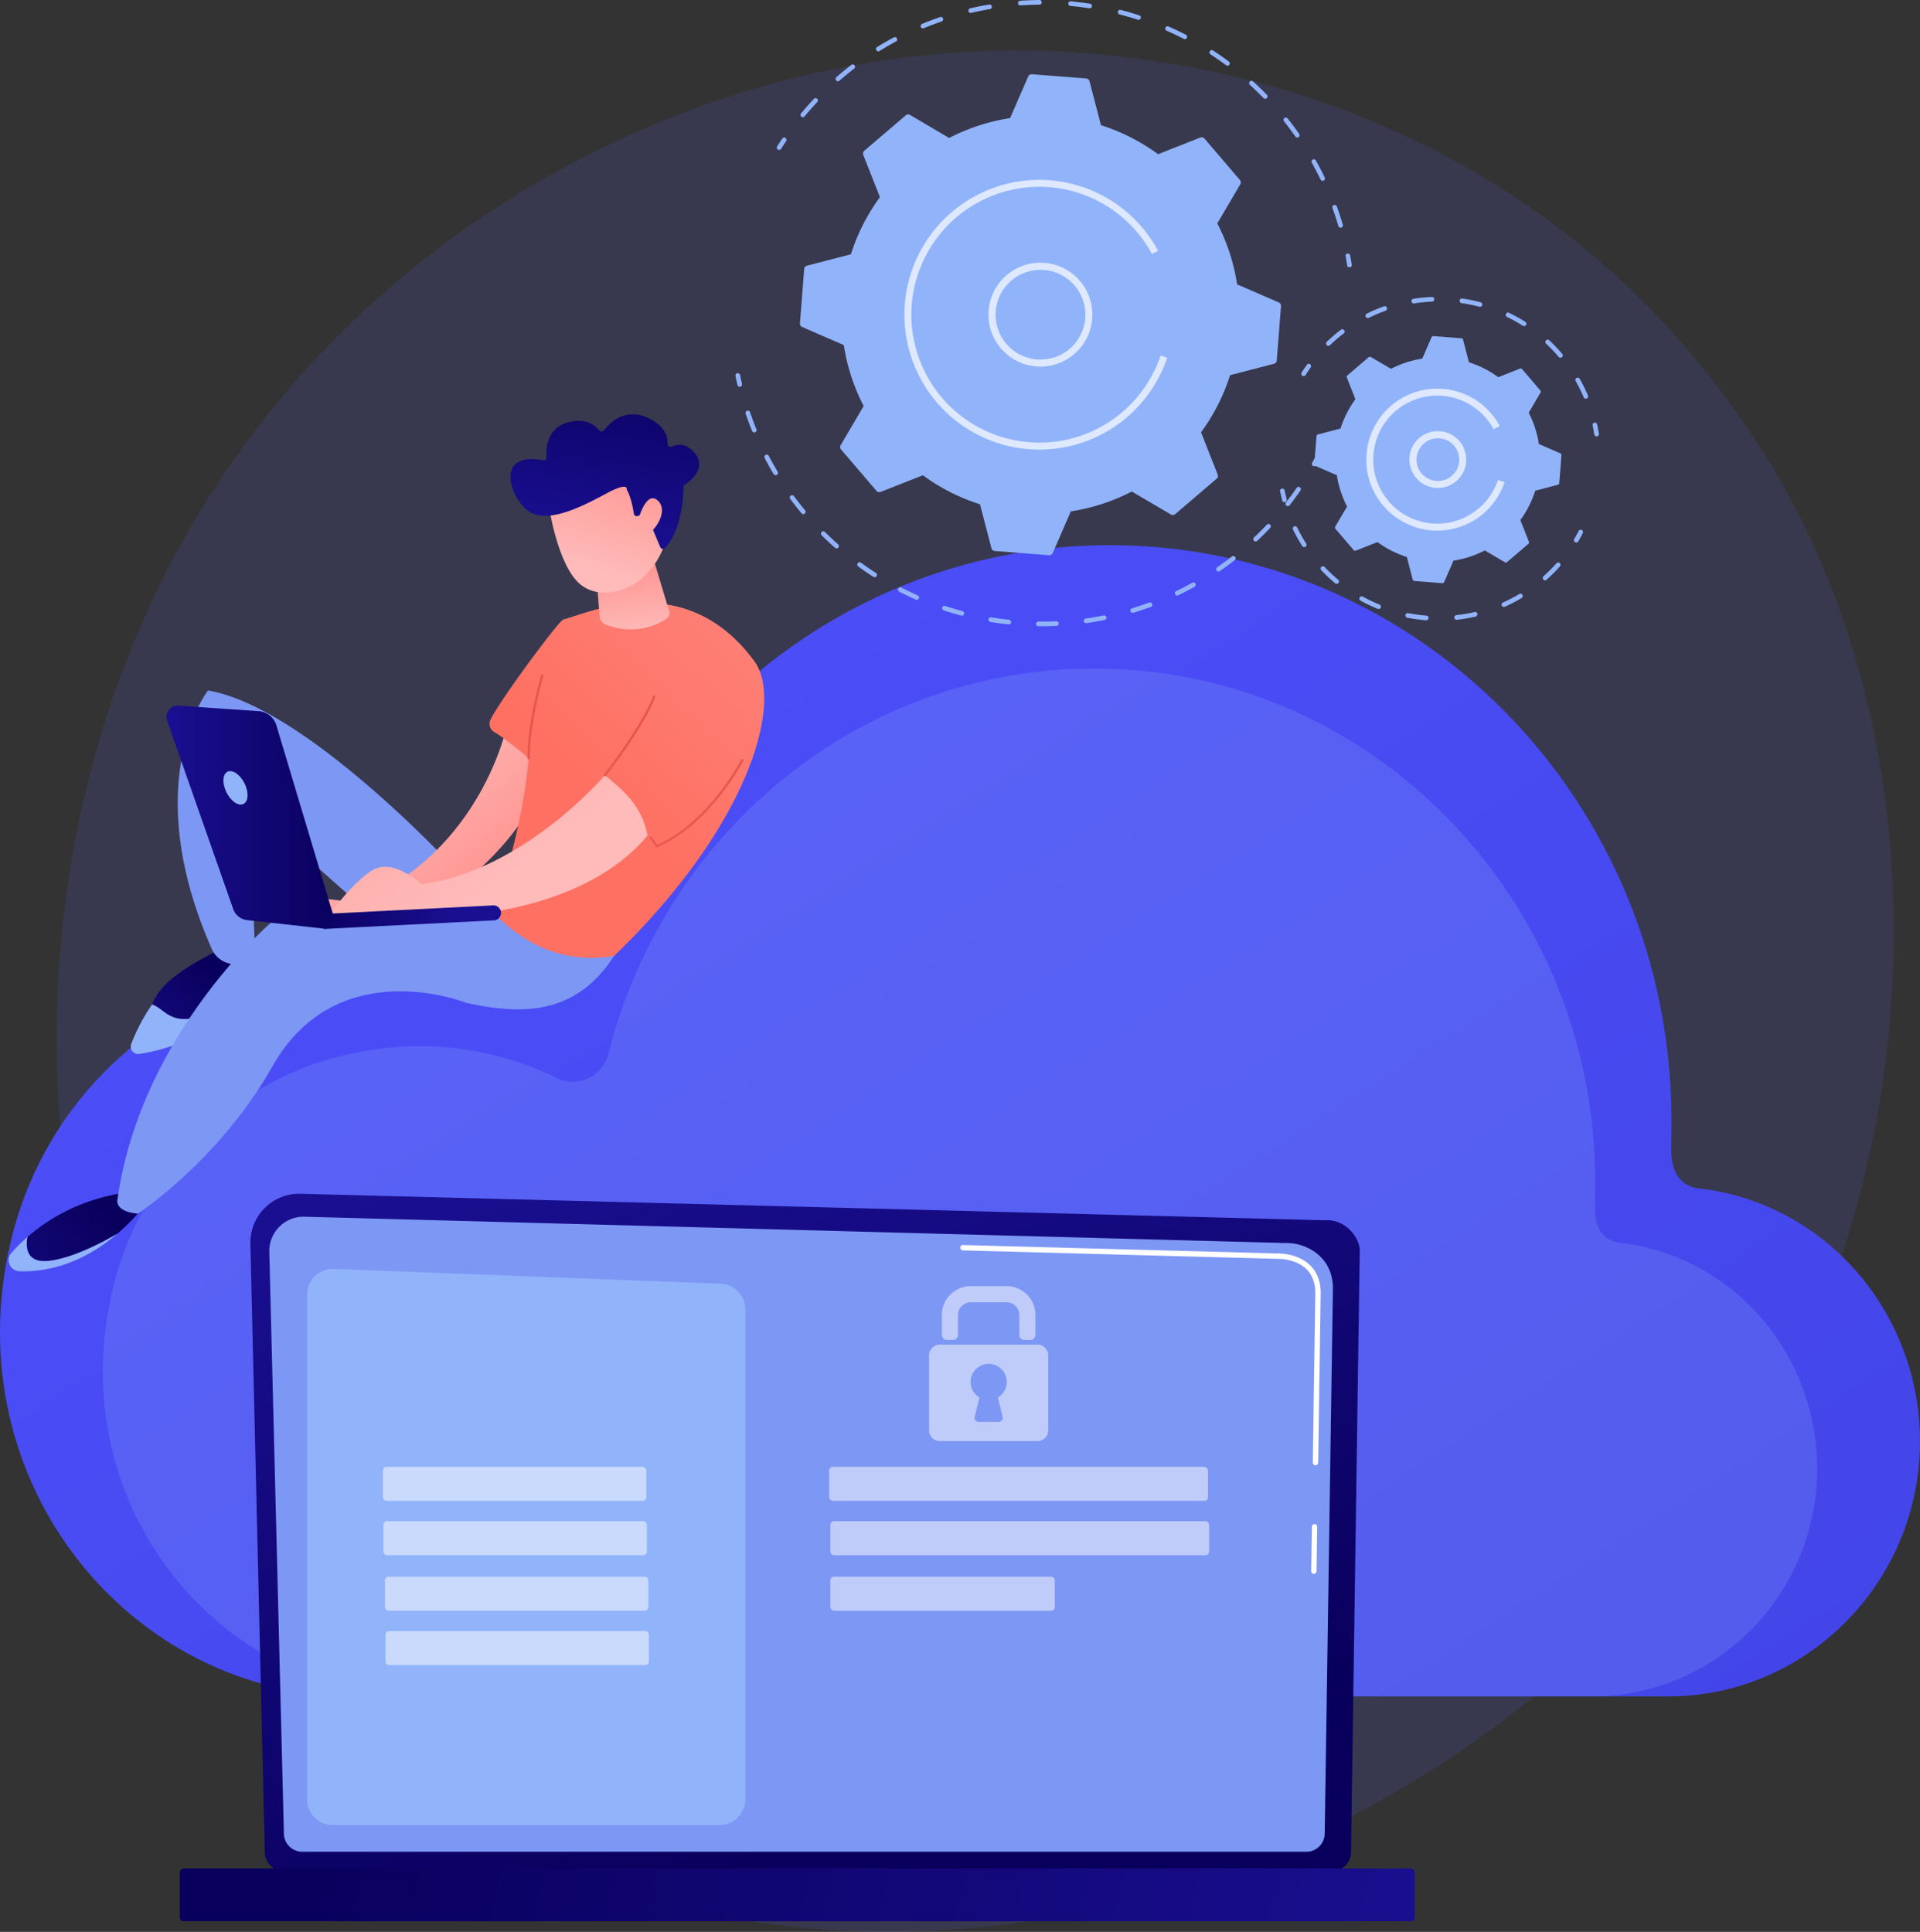 <svg xmlns="http://www.w3.org/2000/svg" xmlns:xlink="http://www.w3.org/1999/xlink" viewBox="0 0 2782.37 2800"><rect x="0" y="0" width="2782.37" height="2800" fill="#333333" stroke="none"/><defs><style>.cls-1{fill:#5660f2;opacity:0.14;}.cls-2{fill:url(#linear-gradient);}.cls-3,.cls-8{fill:#91b3fa;}.cls-3{opacity:0.21;}.cls-4{fill:url(#linear-gradient-2);}.cls-5{fill:#7d97f4;}.cls-11,.cls-6,.cls-9{fill:#fff;}.cls-7{fill:url(#linear-gradient-3);}.cls-10,.cls-9{opacity:0.51;}.cls-11{opacity:0.7;}.cls-12{fill:url(#linear-gradient-4);}.cls-13{fill:url(#linear-gradient-5);}.cls-14{fill:url(#linear-gradient-6);}.cls-15{fill:url(#linear-gradient-7);}.cls-16{fill:url(#linear-gradient-8);}.cls-17{fill:url(#linear-gradient-9);}.cls-18{fill:url(#linear-gradient-10);}.cls-19{fill:url(#linear-gradient-11);}.cls-20{fill:url(#linear-gradient-12);}.cls-21{fill:url(#linear-gradient-13);}.cls-22{fill:url(#linear-gradient-14);}.cls-23{fill:url(#linear-gradient-15);}.cls-24{fill:url(#linear-gradient-16);}.cls-25{fill:url(#linear-gradient-17);}</style><linearGradient id="linear-gradient" x1="1105.83" y1="199.73" x2="-1047.43" y2="3541" gradientTransform="matrix(-1, 0, 0, 1, 1329.7, 0)" gradientUnits="userSpaceOnUse"><stop offset="0" stop-color="#4f52ff"/><stop offset="1" stop-color="#4042e2"/></linearGradient><linearGradient id="linear-gradient-2" x1="-1081.27" y1="2645.2" x2="-722.75" y2="1569.65" gradientTransform="matrix(-1, 0, 0, 1, 228.15, 0)" gradientUnits="userSpaceOnUse"><stop offset="0" stop-color="#09005d"/><stop offset="1" stop-color="#1a0f91"/></linearGradient><linearGradient id="linear-gradient-3" x1="-247.11" y1="2580.92" x2="-1843.45" y2="2969.22" gradientTransform="matrix(1, 0, 0, -1, 2082.6, 5492.71)" xlink:href="#linear-gradient-2"/><linearGradient id="linear-gradient-4" x1="1229.92" y1="1424.65" x2="1355.37" y2="1555.68" gradientTransform="matrix(-1, 0, 0, 1, 1550.83, 0)" xlink:href="#linear-gradient-2"/><linearGradient id="linear-gradient-5" x1="1396.34" y1="1753.54" x2="1633.65" y2="1927.71" gradientTransform="matrix(-1, 0, 0, 1, 1550.83, 0)" xlink:href="#linear-gradient-2"/><linearGradient id="linear-gradient-6" x1="1012.94" y1="1109.84" x2="851.84" y2="1301.43" gradientTransform="matrix(-1, 0, 0, 1, 1550.83, 0)" gradientUnits="userSpaceOnUse"><stop offset="0" stop-color="#febbba"/><stop offset="1" stop-color="#ff928e"/></linearGradient><linearGradient id="linear-gradient-7" x1="1336.72" y1="638.28" x2="851.93" y2="1143.27" gradientUnits="userSpaceOnUse"><stop offset="0" stop-color="#ff928e"/><stop offset="1" stop-color="#fe7062"/></linearGradient><linearGradient id="linear-gradient-8" x1="825.09" y1="1284.16" x2="1147.12" y2="843.61" xlink:href="#linear-gradient-6"/><linearGradient id="linear-gradient-9" x1="628.09" y1="919.08" x2="639.95" y2="812.32" xlink:href="#linear-gradient-6"/><linearGradient id="linear-gradient-10" x1="691.36" y1="825.95" x2="639.07" y2="653.51" xlink:href="#linear-gradient-6"/><linearGradient id="linear-gradient-11" x1="644.18" y1="509.32" x2="692.79" y2="786.57" gradientTransform="matrix(-1, 0, 0, 1, 1550.83, 0)" xlink:href="#linear-gradient-2"/><linearGradient id="linear-gradient-12" x1="637.2" y1="842.37" x2="584.92" y2="669.93" xlink:href="#linear-gradient-6"/><linearGradient id="linear-gradient-13" x1="1064.55" y1="1184.49" x2="1309.6" y2="1184.49" gradientTransform="matrix(-1, 0, 0, 1, 1550.83, 0)" xlink:href="#linear-gradient-2"/><linearGradient id="linear-gradient-14" x1="1094.29" y1="1291.61" x2="898.35" y2="1345.31" gradientTransform="matrix(-1, 0, 0, 1, 1550.83, 0)" xlink:href="#linear-gradient-2"/><linearGradient id="linear-gradient-15" x1="819.25" y1="366.83" x2="743.51" y2="1533.3" gradientUnits="userSpaceOnUse"><stop offset="0" stop-color="#e1473d"/><stop offset="1" stop-color="#e9605a"/></linearGradient><linearGradient id="linear-gradient-16" x1="957.15" y1="375.79" x2="881.41" y2="1542.25" xlink:href="#linear-gradient-15"/><linearGradient id="linear-gradient-17" x1="1059.75" y1="382.45" x2="984.01" y2="1548.92" xlink:href="#linear-gradient-15"/></defs><g id="katman_2" data-name="katman 2"><g id="Illustration"><path class="cls-1" d="M2632.71,1915.39c-258.3,617.1-946.36,962.8-1543,869.55-97.1-15.18-363.28-60.38-598.95-273.62C37.05,2100.82-60,1288,306,715.13,572.35,298.21,1049.83,61.87,1503.52,73.69c97.73,2.55,472.26,18.24,801.4,293.62,48.35,40.44,155,136.56,251.08,289C2781.65,1014.39,2801.05,1513.23,2632.71,1915.39Z"/><path class="cls-2" d="M15.33,1800.25c44.1-188.24,188.32-336,371.91-381.2,126.22-31.07,247.32-14.39,349.67,36,34,16.7,74.3-2.2,83.7-39.59,90.48-359.6,408.93-625.26,787.91-625.26,449.39,0,813.69,373.53,813.69,834.29,0,12.23-.25,28.94-.45,45,1.59,34.46,16.26,49.09,38.16,52.76C2636,1741,2774.36,1889.79,2782,2073.35c8.81,210.76-158.49,385.38-364.24,385.38H514.65C188.86,2458.73-66.23,2148.35,15.33,1800.25Z"/><path class="cls-3" d="M162.73,1870.79c39.37-168.07,168.14-300,332.06-340.35,112.7-27.75,220.83-12.86,312.22,32.09,30.31,14.91,66.33-2,74.73-35.35,80.79-321.07,365.12-558.27,703.5-558.27,401.24,0,726.51,333.51,726.51,744.91,0,10.92-.21,25.84-.4,40.15,1.42,30.77,14.52,43.83,34.08,47.11,157.2,16.78,280.75,149.66,287.6,313.55,7.88,188.19-141.51,344.1-325.21,344.1H608.55C317.67,2458.73,89.91,2181.6,162.73,1870.79Z"/><path class="cls-4" d="M383.7,2684.22a28.14,28.14,0,0,0,28.07,28h1518a28.14,28.14,0,0,0,28.07-28l12.63-872.35c0-15.42-18.17-45.54-51.48-43.27L435.44,1730.21a70.75,70.75,0,0,0-72.59,72.35Z"/><path class="cls-5" d="M411.41,2657.31A26.64,26.64,0,0,0,438,2683.87H1893.15a26.64,26.64,0,0,0,26.56-26.56l11.92-791.92c-1.41-47.66-43.19-64.79-68.51-63.78L441.27,1763.47a49.71,49.71,0,0,0-51,50.87Z"/><path class="cls-6" d="M1904,2281.09h0a3.89,3.89,0,0,1-3.85-4l.94-64.22a3.9,3.9,0,0,1,3.89-3.84h0a3.89,3.89,0,0,1,3.85,4l-.94,64.23A3.89,3.89,0,0,1,1904,2281.09Z"/><path class="cls-6" d="M1906.29,2123.71h0a3.9,3.9,0,0,1-3.84-3.95l3.61-246c-.06-14.61-4.5-26.28-13.18-34.59-16.2-15.53-41.93-14.73-43-14.68l-454.46-12.19a3.89,3.89,0,0,1-3.78-4,3.73,3.73,0,0,1,4-3.79l454.19,12.19c2.82-.17,30.21-.64,48.45,16.84,10.27,9.83,15.51,23.37,15.59,40.25l-3.62,246.06A3.89,3.89,0,0,1,1906.29,2123.71Z"/><rect class="cls-7" x="260.55" y="2708.03" width="1789.65" height="76.65" rx="5.65" transform="translate(2310.75 5492.71) rotate(180)"/><path class="cls-8" d="M1042.73,2645.24H482.45a37.4,37.4,0,0,1-37.4-37.41V1876.49a37.4,37.4,0,0,1,38.83-37.38l560.28,21.45a37.4,37.4,0,0,1,36,37.37v709.9A37.41,37.41,0,0,1,1042.73,2645.24Z"/><rect class="cls-9" x="554.84" y="2126.01" width="381.79" height="49.32" rx="5.33"/><rect class="cls-9" x="555.59" y="2204.77" width="381.79" height="49.32" rx="5.33"/><rect class="cls-9" x="557.82" y="2285.19" width="381.79" height="49.32" rx="5.33"/><rect class="cls-9" x="558.58" y="2363.95" width="381.79" height="49.32" rx="5.33"/><rect class="cls-9" x="1201.63" y="2125.95" width="548.9" height="49.32" rx="5.33"/><rect class="cls-9" x="1203.33" y="2204.77" width="548.9" height="49.32" rx="5.33"/><rect class="cls-9" x="1203.33" y="2285.19" width="325.25" height="49.32" rx="5.33"/><g class="cls-10"><path class="cls-6" d="M1493,1942.13h-8.36a7.52,7.52,0,0,1-7.52-7.52V1906a18.52,18.52,0,0,0-18.52-18.52h-51.81a18.52,18.52,0,0,0-18.52,18.52v28.58a7.52,7.52,0,0,1-7.52,7.52h-8.36a7.52,7.52,0,0,1-7.52-7.52V1906a41.91,41.91,0,0,1,41.92-41.91h51.81a41.91,41.91,0,0,1,41.92,41.91v28.58A7.52,7.52,0,0,1,1493,1942.13Z"/><path class="cls-6" d="M1503.38,1948.87H1362.05a15.69,15.69,0,0,0-15.68,15.69V2073a15.68,15.68,0,0,0,15.68,15.68h141.33a15.68,15.68,0,0,0,15.68-15.68V1964.56A15.69,15.69,0,0,0,1503.38,1948.87Zm-50.44,104.84a5.82,5.82,0,0,1-5.65,7.17h-29.15a5.82,5.82,0,0,1-5.65-7.17l6.8-28.31a26.2,26.2,0,1,1,26.85,0Z"/></g><path class="cls-8" d="M1904.43,675.81a3.33,3.33,0,0,1-1.63-.42,3.37,3.37,0,0,1-1.3-4.58q3.24-5.85,6.3-11.78a3.37,3.37,0,0,1,6,3.09q-3.1,6-6.4,12A3.35,3.35,0,0,1,1904.43,675.81Z"/><path class="cls-8" d="M1510.61,907.61q-3,0-6,0a3.37,3.37,0,0,1,0-6.73h0c8.71.12,17.51,0,26.2-.42a3.41,3.41,0,0,1,3.51,3.21,3.37,3.37,0,0,1-3.21,3.52C1524.39,907.46,1517.45,907.61,1510.61,907.61ZM1461.88,905l-.36,0c-8.8-1-17.66-2.18-26.35-3.63a3.37,3.37,0,0,1,1.11-6.64c8.56,1.43,17.3,2.64,26,3.57a3.37,3.37,0,0,1-.36,6.72Zm111.9-1.81a3.37,3.37,0,0,1-.46-6.7c8.61-1.21,17.3-2.7,25.83-4.41a3.37,3.37,0,1,1,1.32,6.6c-8.65,1.74-17.47,3.25-26.21,4.48Zm-180-10.88a3.26,3.26,0,0,1-.87-.12c-8.53-2.27-17.1-4.83-25.48-7.61a3.37,3.37,0,0,1,2.12-6.39c8.25,2.73,16.69,5.26,25.1,7.5a3.37,3.37,0,0,1-.87,6.62Zm247.59-4a3.37,3.37,0,0,1-1-6.59c8.34-2.52,16.7-5.33,24.84-8.33a3.37,3.37,0,1,1,2.33,6.32c-8.27,3.05-16.75,5.89-25.22,8.46A3.25,3.25,0,0,1,1641.41,888.27ZM1328.5,869.34a3.4,3.4,0,0,1-1.35-.28c-8.1-3.57-16.17-7.42-24-11.44a3.37,3.37,0,1,1,3.07-6c7.72,4,15.67,7.75,23.64,11.26a3.37,3.37,0,0,1-1.36,6.45Zm377.42-6.21a3.37,3.37,0,0,1-1.46-6.4c7.83-3.77,15.66-7.83,23.27-12.07a3.37,3.37,0,1,1,3.27,5.89c-7.72,4.3-15.67,8.42-23.62,12.25A3.31,3.31,0,0,1,1705.92,863.13Zm-438.4-26.52a3.27,3.27,0,0,1-1.81-.54c-7.44-4.76-14.82-9.81-22-15a3.37,3.37,0,0,1,4-5.45c7,5.12,14.3,10.09,21.62,14.79a3.37,3.37,0,0,1-1.82,6.2Zm498.27-8.28a3.37,3.37,0,0,1-1.91-6.14c7.16-4.94,14.27-10.16,21.13-15.51a3.37,3.37,0,1,1,4.14,5.31c-7,5.43-14.18,10.73-21.45,15.75A3.36,3.36,0,0,1,1765.79,828.33Zm-553.46-33.47a3.37,3.37,0,0,1-2.23-.84c-6.59-5.84-13.12-12-19.39-18.2a3.36,3.36,0,1,1,4.74-4.77c6.19,6.14,12.62,12.18,19.11,17.92a3.37,3.37,0,0,1-2.23,5.89Zm607.32-10.1a3.37,3.37,0,0,1-2.31-5.82c6.34-6,12.57-12.21,18.53-18.52a3.37,3.37,0,0,1,4.9,4.62c-6,6.41-12.38,12.73-18.81,18.8A3.37,3.37,0,0,1,1819.65,784.76Zm-655.53-39.6a3.37,3.37,0,0,1-2.59-1.22c-5.64-6.77-11.17-13.81-16.42-20.92a3.37,3.37,0,0,1,5.42-4c5.17,7,10.61,13.94,16.17,20.62a3.36,3.36,0,0,1-2.58,5.52Zm702.13-11.6a3.37,3.37,0,0,1-2.66-5.44c5.37-6.89,10.57-14,15.49-21.13a3.37,3.37,0,0,1,5.55,3.81c-5,7.25-10.28,14.47-15.72,21.46A3.39,3.39,0,0,1,1866.25,733.56ZM1124,688.72a3.36,3.36,0,0,1-2.89-1.64c-4.57-7.6-8.95-15.4-13-23.2a3.37,3.37,0,0,1,6-3.11c4,7.67,8.32,15.36,12.82,22.85a3.37,3.37,0,0,1-2.88,5.1Zm-31-61.94a3.39,3.39,0,0,1-3.12-2.11c-3.33-8.2-6.45-16.58-9.27-24.92a3.37,3.37,0,1,1,6.38-2.16c2.78,8.21,5.85,16.47,9.13,24.55a3.36,3.36,0,0,1-1.85,4.39A3.3,3.3,0,0,1,1093.05,626.78Z"/><path class="cls-8" d="M1072,560.62a3.35,3.35,0,0,1-3.27-2.59q-1.56-6.62-2.91-13.25a3.37,3.37,0,0,1,6.6-1.34q1.33,6.54,2.86,13a3.37,3.37,0,0,1-2.51,4A4,4,0,0,1,1072,560.62Z"/><path class="cls-8" d="M1129.07,217.31a3.37,3.37,0,0,1-2.84-5.16q3.6-5.73,7.39-11.37a3.37,3.37,0,0,1,5.59,3.76q-3.74,5.55-7.29,11.2A3.37,3.37,0,0,1,1129.07,217.31Z"/><path class="cls-8" d="M1942.74,330.09a3.38,3.38,0,0,1-3.24-2.42c-2.57-8.78-5.45-17.58-8.56-26.19a3.36,3.36,0,1,1,6.33-2.28c3.16,8.72,6.08,17.66,8.7,26.57a3.37,3.37,0,0,1-2.29,4.18A3.06,3.06,0,0,1,1942.74,330.09Zm-26.09-68a3.37,3.37,0,0,1-3-1.9c-4-8.26-8.24-16.49-12.7-24.45a3.37,3.37,0,0,1,5.88-3.29c4.52,8.08,8.86,16.43,12.89,24.82a3.36,3.36,0,0,1-1.58,4.49A3.27,3.27,0,0,1,1916.65,262.13Zm-36.77-62.82a3.35,3.35,0,0,1-2.76-1.44c-5.24-7.48-10.78-14.91-16.48-22.07a3.37,3.37,0,0,1,5.26-4.2c5.79,7.28,11.42,14.82,16.74,22.41a3.37,3.37,0,0,1-2.76,5.3Zm-716.45-29.39a3.36,3.36,0,0,1-2.59-5.51c5.91-7.12,12.14-14.17,18.51-21a3.37,3.37,0,1,1,4.91,4.61c-6.28,6.69-12.42,13.64-18.24,20.65A3.36,3.36,0,0,1,1163.43,169.92Zm670.06-26.71a3.36,3.36,0,0,1-2.42-1c-6.34-6.54-13-13-19.77-19.16a3.37,3.37,0,0,1,4.54-5c6.88,6.27,13.63,12.81,20.06,19.45a3.36,3.36,0,0,1-2.41,5.71Zm-619.23-25.39a3.37,3.37,0,0,1-2.22-5.9c7-6.12,14.28-12.09,21.62-17.76a3.37,3.37,0,0,1,4.12,5.34c-7.24,5.57-14.4,11.46-21.31,17.49A3.33,3.33,0,0,1,1214.26,117.82Zm564.52-22.58a3.43,3.43,0,0,1-2-.66c-7.33-5.46-14.94-10.75-22.59-15.73a3.36,3.36,0,1,1,3.67-5.64c7.77,5.06,15.49,10.43,22.94,16a3.37,3.37,0,0,1-2,6.07Zm-506-20.77a3.37,3.37,0,0,1-1.78-6.23c7.87-4.9,16-9.63,24.19-14a3.36,3.36,0,1,1,3.2,5.92c-8.06,4.35-16.08,9-23.83,13.84A3.42,3.42,0,0,1,1272.76,74.47ZM1717,56.74a3.28,3.28,0,0,1-1.54-.38c-8.12-4.18-16.48-8.17-24.85-11.85a3.36,3.36,0,1,1,2.7-6.16c8.5,3.73,17,7.78,25.23,12a3.37,3.37,0,0,1-1.54,6.36ZM1337.49,41.13a3.36,3.36,0,0,1-1.3-6.47c8.55-3.56,17.35-6.9,26.15-9.93a3.36,3.36,0,0,1,2.2,6.36c-8.67,3-17.34,6.28-25.76,9.79A3.44,3.44,0,0,1,1337.49,41.13Zm312.38-12.39a3.41,3.41,0,0,1-1-.16c-8.69-2.82-17.59-5.4-26.45-7.68a3.37,3.37,0,0,1,1.68-6.53c9,2.32,18,5,26.85,7.81a3.36,3.36,0,0,1-1,6.56Zm-243.12-10a3.36,3.36,0,0,1-.77-6.64c9-2.13,18.27-4,27.4-5.57a3.36,3.36,0,1,1,1.14,6.63c-9,1.54-18.08,3.39-27,5.49A3.44,3.44,0,0,1,1406.75,18.74ZM1579.06,12a2.92,2.92,0,0,1-.51,0c-9-1.39-18.24-2.51-27.35-3.34a3.36,3.36,0,1,1,.61-6.7c9.24.84,18.58,2,27.75,3.39a3.36,3.36,0,0,1-.5,6.69ZM1478.72,7.82a3.36,3.36,0,0,1-.24-6.72c9.25-.65,18.65-1,27.94-1.1h0a3.37,3.37,0,0,1,0,6.73c-9.16.08-18.42.44-27.52,1.08Z"/><path class="cls-8" d="M1955.54,387.41a3.37,3.37,0,0,1-3.33-2.85q-1-6.6-2.25-13.17a3.37,3.37,0,0,1,2.69-3.93,3.4,3.4,0,0,1,3.93,2.69q1.25,6.68,2.29,13.37a3.38,3.38,0,0,1-2.81,3.85A4.73,4.73,0,0,1,1955.54,387.41Z"/><path class="cls-8" d="M1856.37,443.74a5.41,5.41,0,0,0-3.23-5.38l-60.36-26.22a286.75,286.75,0,0,0-28.73-88.31l33.3-56.7a5.4,5.4,0,0,0-.55-6.25l-51.3-60a5.41,5.41,0,0,0-6.1-1.51l-61.17,24.12a286.71,286.71,0,0,0-82.79-42.07l-16.56-63.68a5.41,5.41,0,0,0-4.81-4l-78.68-6.13a5.39,5.39,0,0,0-5.38,3.23l-26.22,60.35a287,287,0,0,0-88.31,28.74l-56.7-33.31a5.42,5.42,0,0,0-6.25.56l-60,51.3a5.41,5.41,0,0,0-1.51,6.1l24.12,61.17a286.71,286.71,0,0,0-42.07,82.79l-63.69,16.55a5.41,5.41,0,0,0-4,4.82l-6.13,78.68a5.41,5.41,0,0,0,3.23,5.38l60.35,26.22a286.5,286.5,0,0,0,28.74,88.31l-33.31,56.7a5.4,5.4,0,0,0,.56,6.25l51.3,60a5.4,5.4,0,0,0,6.09,1.51l61.18-24.12a286.46,286.46,0,0,0,82.79,42.07l16.55,63.68a5.4,5.4,0,0,0,4.81,4l78.69,6.13a5.41,5.41,0,0,0,5.38-3.23l26.22-60.35a286.5,286.5,0,0,0,88.31-28.74l56.7,33.31a5.42,5.42,0,0,0,6.25-.56l60-51.3a5.4,5.4,0,0,0,1.51-6.09l-24.12-61.18a286.58,286.58,0,0,0,42.07-82.79l63.68-16.55a5.42,5.42,0,0,0,4-4.82Z"/><path class="cls-11" d="M1507.65,531.31a75.29,75.29,0,1,1,12.83-1.09A76.29,76.29,0,0,1,1507.65,531.31Zm.3-140.2a66.23,66.23,0,0,0-11.11.95,65,65,0,1,0,48.54,11h0A64.59,64.59,0,0,0,1508,391.11Z"/><path class="cls-11" d="M1506.44,651.68q-7.71,0-15.5-.6a195.53,195.53,0,0,1-180.32-194.59q0-7.73.6-15.51a195.5,195.5,0,0,1,343.47-111.89,196.41,196.41,0,0,1,23.56,34.3l-8.88,4.8a185.42,185.42,0,0,0-348.08,73.58q-.57,7.38-.57,14.7a185.43,185.43,0,0,0,361.19,58.73l9.58,3.21a195.63,195.63,0,0,1-185,133.27Z"/><path class="cls-8" d="M2284.17,786.32a3.37,3.37,0,0,1-2.89-5.08c2.26-3.82,4.42-7.72,6.42-11.6a3.37,3.37,0,1,1,6,3.09c-2.06,4-4.29,8-6.62,11.94A3.35,3.35,0,0,1,2284.17,786.32Z"/><path class="cls-8" d="M2066.89,899h-.27a237.72,237.72,0,0,1-27.27-3.75,3.37,3.37,0,0,1,1.31-6.61,231.08,231.08,0,0,0,26.49,3.65,3.37,3.37,0,0,1-.26,6.72Zm44-.71a3.37,3.37,0,0,1-.37-6.72,230.51,230.51,0,0,0,26.35-4.51,3.36,3.36,0,0,1,1.53,6.55,237.61,237.61,0,0,1-27.13,4.66Zm-113.12-15.6a3.57,3.57,0,0,1-1.27-.24,235.3,235.3,0,0,1-24.84-11.85,3.36,3.36,0,1,1,3.25-5.89,228.64,228.64,0,0,0,24.13,11.5,3.36,3.36,0,0,1-1.27,6.48Zm181.62-3a3.37,3.37,0,0,1-1.38-6.44,226,226,0,0,0,23.73-12.33,3.37,3.37,0,0,1,3.46,5.78,235.75,235.75,0,0,1-24.44,12.7A3.34,3.34,0,0,1,2179.42,879.67ZM1937,846.16a3.4,3.4,0,0,1-2.16-.78,236.11,236.11,0,0,1-20.06-18.84,3.37,3.37,0,1,1,4.89-4.63,230.49,230.49,0,0,0,19.49,18.3,3.37,3.37,0,0,1-2.16,5.95Zm302-5.08a3.36,3.36,0,0,1-2.25-5.87l2-1.79a231.85,231.85,0,0,0,16.93-17.13,3.36,3.36,0,0,1,5,4.47,237.58,237.58,0,0,1-17.42,17.64l-2,1.83A3.37,3.37,0,0,1,2239,841.08Zm-349-48.16a3.35,3.35,0,0,1-2.84-1.55,235.22,235.22,0,0,1-13.46-24,3.37,3.37,0,0,1,6.06-2.93,228.55,228.55,0,0,0,13.07,23.32,3.36,3.36,0,0,1-2.83,5.18Z"/><path class="cls-8" d="M1861.41,727.83a3.38,3.38,0,0,1-3.26-2.51C1857,721,1856,716.47,1855,712a3.37,3.37,0,0,1,6.6-1.34c.88,4.31,1.9,8.65,3,12.91a3.35,3.35,0,0,1-2.39,4.11A3.24,3.24,0,0,1,1861.41,727.83Z"/><path class="cls-8" d="M1889.14,545.12a3.32,3.32,0,0,1-1.79-.52,3.36,3.36,0,0,1-1.06-4.64c2.42-3.84,5-7.65,7.62-11.34a3.36,3.36,0,1,1,5.47,3.91c-2.55,3.58-5,7.29-7.39,11A3.36,3.36,0,0,1,1889.14,545.12Z"/><path class="cls-8" d="M2298.09,577.86a3.36,3.36,0,0,1-3.1-2.05,226.31,226.31,0,0,0-11.67-23.57,3.37,3.37,0,0,1,5.85-3.33,231.85,231.85,0,0,1,12,24.27,3.37,3.37,0,0,1-1.78,4.42A3.41,3.41,0,0,1,2298.09,577.86Zm-36.73-59.39a3.35,3.35,0,0,1-2.56-1.18q-2.58-3-5.28-6c-4.11-4.51-8.44-8.89-12.89-13.05a3.37,3.37,0,1,1,4.6-4.92c4.57,4.28,9,8.8,13.26,13.43,1.85,2,3.67,4.08,5.43,6.16a3.36,3.36,0,0,1-2.56,5.55ZM1925,501.2a3.37,3.37,0,0,1-2.33-5.8q2.05-1.95,4.14-3.86c5.26-4.8,10.8-9.42,16.46-13.71a3.37,3.37,0,0,1,4.07,5.36c-5.5,4.17-10.88,8.66-16,13.32-1.36,1.24-2.7,2.5-4,3.76A3.36,3.36,0,0,1,1925,501.2Zm283.61-28.55a3.37,3.37,0,0,1-1.79-.52,228,228,0,0,0-23-12.73,3.37,3.37,0,0,1,2.91-6.07,232.35,232.35,0,0,1,23.68,13.11,3.36,3.36,0,0,1-1.8,6.21ZM1982.16,461a3.36,3.36,0,0,1-1.5-6.38A235.91,235.91,0,0,1,2005.57,444a3.37,3.37,0,0,1,2.29,6.34,228.7,228.7,0,0,0-24.2,10.32A3.36,3.36,0,0,1,1982.16,461Zm162.52-16.29a3.26,3.26,0,0,1-.87-.12,229.84,229.84,0,0,0-25.77-5.27,3.36,3.36,0,0,1-2.84-3.82,3.31,3.31,0,0,1,3.81-2.84,237.11,237.11,0,0,1,26.53,5.42,3.37,3.37,0,0,1-.86,6.63Zm-96-4.93a3.37,3.37,0,0,1-.53-6.69,237.85,237.85,0,0,1,27-2.69,3.37,3.37,0,0,1,.28,6.73,231.38,231.38,0,0,0-26.18,2.61A3,3,0,0,1,2048.69,439.8Z"/><path class="cls-8" d="M2313.68,632.5a3.38,3.38,0,0,1-3.33-2.85c-.67-4.35-1.49-8.74-2.42-13a3.37,3.37,0,0,1,6.59-1.42c.95,4.43,1.79,8.95,2.49,13.42a3.38,3.38,0,0,1-2.81,3.85A4.73,4.73,0,0,1,2313.68,632.5Z"/><path class="cls-8" d="M2262.74,659.8a2.79,2.79,0,0,0-1.66-2.77l-31-13.46a147.53,147.53,0,0,0-14.76-45.37l17.1-29.12a2.77,2.77,0,0,0-.28-3.21l-26.35-30.81a2.78,2.78,0,0,0-3.13-.78l-31.43,12.39a147,147,0,0,0-42.53-21.61l-8.5-32.71a2.77,2.77,0,0,0-2.47-2.07l-40.42-3.15a2.77,2.77,0,0,0-2.76,1.66l-13.47,31a147.48,147.48,0,0,0-45.36,14.76l-29.13-17.11a2.78,2.78,0,0,0-3.21.29l-30.81,26.35a2.79,2.79,0,0,0-.78,3.13l12.39,31.43a147.35,147.35,0,0,0-21.61,42.52l-32.71,8.51a2.77,2.77,0,0,0-2.07,2.47l-3.15,40.42a2.78,2.78,0,0,0,1.66,2.76l31,13.47a147.48,147.48,0,0,0,14.76,45.36L1935,763.28a2.77,2.77,0,0,0,.28,3.21l26.36,30.81a2.77,2.77,0,0,0,3.12.78l31.43-12.39a147.27,147.27,0,0,0,42.53,21.61l8.5,32.71a2.77,2.77,0,0,0,2.47,2.07l40.42,3.15a2.81,2.81,0,0,0,2.77-1.66l13.46-31a147.14,147.14,0,0,0,45.36-14.77l29.13,17.11a2.77,2.77,0,0,0,3.21-.28l30.81-26.36a2.78,2.78,0,0,0,.78-3.13l-12.39-31.42a147.4,147.4,0,0,0,21.61-42.53l32.71-8.5a2.77,2.77,0,0,0,2.07-2.47Z"/><path class="cls-11" d="M2083.6,707.24a41.18,41.18,0,1,1,7-.6A41.68,41.68,0,0,1,2083.6,707.24Zm.13-72a30.94,30.94,0,1,0,17.84,5.68h0A30.76,30.76,0,0,0,2083.73,635.24Z"/><path class="cls-11" d="M2083,769.07c-2.71,0-5.44-.1-8.16-.32A102.88,102.88,0,1,1,2161,599.31c.29.33.57.67.86,1a103.53,103.53,0,0,1,10.6,15.35l0,.06.13.24.24.42a1.71,1.71,0,0,0,.13.23l.39.74-8.88,4.8a93.27,93.27,0,0,0-11.19-16.29h0a92.76,92.76,0,1,0,17.46,89.86l9.58,3.21A103,103,0,0,1,2083,769.07Z"/><path class="cls-12" d="M355.88,1357s34.61,1.83,38.85,73c0,0-80.25,71.94-188.64,89.06-8.14,1.29,11.37-55.55,14.31-63.25C234.35,1419.18,278.32,1395.59,355.88,1357Z"/><path class="cls-5" d="M745.63,1273.26h-73s-224.15-247.55-371.16-272.53c0,0-102.33,130.63,5.45,374.71,8.67,19.63,32.92,28.35,51,16.8a29.26,29.26,0,0,0,11.66-13.89L360.89,1170s191.2,167.22,224.43,199.49S787.48,1382,745.63,1273.26Z"/><path class="cls-13" d="M39.59,1793c30.6-26.82,79.36-56.91,149.76-65.54l23.8,14.56s-15.18,22.4-42.91,46c-25.49,14.8-64.85,34.85-97.47,39.2C41,1831.49,36.37,1812.32,39.59,1793Z"/><path class="cls-8" d="M220.4,1455.81c18.85,6.1,27.14,32.81,75,15.15a423.58,423.58,0,0,0,98.4-51.84c.39,3.45.72,7.05,1,10.88,0,0-84.61,80.48-193,97.61a10.79,10.79,0,0,1-11.65-14.54A271.72,271.72,0,0,1,220.4,1455.81Z"/><path class="cls-8" d="M16.53,1815.9A253.63,253.63,0,0,1,39.59,1793c-3.22,19.32,1.45,38.49,33.18,34.27,32.62-4.35,72-24.4,97.47-39.2-32,27.24-80.55,56.16-141.9,54.46C14.72,1842.15,7.53,1826.13,16.53,1815.9Z"/><path class="cls-5" d="M743,1326.1l-342,3.7s-195.31,161.58-230.73,408c0,0-5.88,18.13,29.42,21.23,0,0,118.08-77.12,195.07-213.47,94.41-167.18,281.43-91.93,281.43-91.93,89.85,19.83,161.37,12.45,213.7-68.08Z"/><path class="cls-14" d="M734.88,1050.6s-36.82,184.51-217.2,257.5l-64.17-7.56-15.14,24.14,150.51,4.8s128.66-51,196.83-189.81C788,1135.08,825.5,1057.57,734.88,1050.6Z"/><path class="cls-15" d="M715.15,1323.08S757,1209.28,766,1098.7c0,0-30.63-26.32-49.78-37.68a13.84,13.84,0,0,1-5.4-18C724.91,1013.91,810,899.43,816.4,897.84c34.66-8.65,176.79-76.23,276.89,60.69,43,58.76-8.52,239.65-203.43,427C827.15,1395.73,768.52,1377.66,715.15,1323.08Z"/><path class="cls-16" d="M876.47,1123.63s-116.31,137.73-265,157.86c0,0-38.43-35-67-22.53s-67.76,67.73-67.76,67.73H667.61s180.55-6.36,270.77-115.84C931.12,1172.54,909.38,1149.65,876.47,1123.63Z"/><path class="cls-17" d="M944.33,801.24l25.45,84.88a9.31,9.31,0,0,1-3.62,10.39c-12.26,8.4-44.28,25.09-88.21,8.87A13.86,13.86,0,0,1,869,893.49l-6-74Z"/><path class="cls-18" d="M795.3,732.49s12.52,88,46.32,115,99.65,6.69,121.9-59.65L919.2,674.47Z"/><path class="cls-19" d="M924.19,747.87a4.35,4.35,0,0,1-5.66-3.49c-1.23-8.12-4.27-24.2-10.44-35.15,0,0,3.23-11.54-29.17,5.9s-81.07,43-109.72,27.8c-27.93-14.87-56.23-89.72,17.6-75.86a4.36,4.36,0,0,0,5.18-4.56c-.91-12.3.31-40.6,29-49.69,26.82-8.5,41.5,3.61,47.56,10.92a4.33,4.33,0,0,0,6.78-.11c8-10.49,29.85-32.82,62-18.66,26.46,11.66,30.57,28,30.14,38.11a4.33,4.33,0,0,0,6.18,4.14c8.11-3.73,21.14-5.67,33.62,10,17.26,21.63-7.4,40.38-14.8,45.3a4.38,4.38,0,0,0-2,3.6c-.06,11.24-1.82,60.3-26.4,88a4.4,4.4,0,0,1-7.31-1.26l-18.93-45.11a4.38,4.38,0,0,0-5.38-2.47Z"/><path class="cls-20" d="M923.79,757s11.56-47.09,29.12-31.8-4.58,48.93-24.69,55.35Z"/><path class="cls-21" d="M486.28,1337.38l-85.73-285.92a29.24,29.24,0,0,0-26-20.77l-115.76-7.92a16.42,16.42,0,0,0-16.61,21.82L338,1317.64a24,24,0,0,0,20.26,15.95l114,12.65Z"/><path class="cls-8" d="M328.16,1148.37c6.4,12.92,17.46,20.49,24.69,16.9s7.91-17,1.51-29.88-17.45-20.49-24.69-16.91S321.76,1135.45,328.16,1148.37Z"/><path class="cls-22" d="M472.26,1346.24h.56L715.7,1334a10.88,10.88,0,1,0-1.1-21.74l-242.88,12.28a10.88,10.88,0,0,0,.54,21.75Z"/><path class="cls-23" d="M766,1100.38a1.68,1.68,0,0,1-1.68-1.68c-.17-51.27,19.56-119.12,19.76-119.8a1.68,1.68,0,0,1,3.23.94c-.2.68-19.79,68.08-19.62,118.85a1.69,1.69,0,0,1-1.68,1.69Z"/><path class="cls-24" d="M876.47,1125.32a1.68,1.68,0,0,1-1.32-2.73c.53-.67,53.32-67.78,71.39-113.57a1.67,1.67,0,0,1,2.19-.95,1.69,1.69,0,0,1,.95,2.19c-18.26,46.24-71.35,113.74-71.89,114.42A1.67,1.67,0,0,1,876.47,1125.32Z"/><path class="cls-25" d="M951.31,1228.51l-9.61-13.58a1.69,1.69,0,0,1,.41-2.35,1.67,1.67,0,0,1,2.34.4l8,11.36c74.91-32.84,121.29-122.46,121.75-123.37a1.68,1.68,0,0,1,3,1.53c-.47.93-47.89,92.6-124.67,125.47Z"/></g></g></svg>